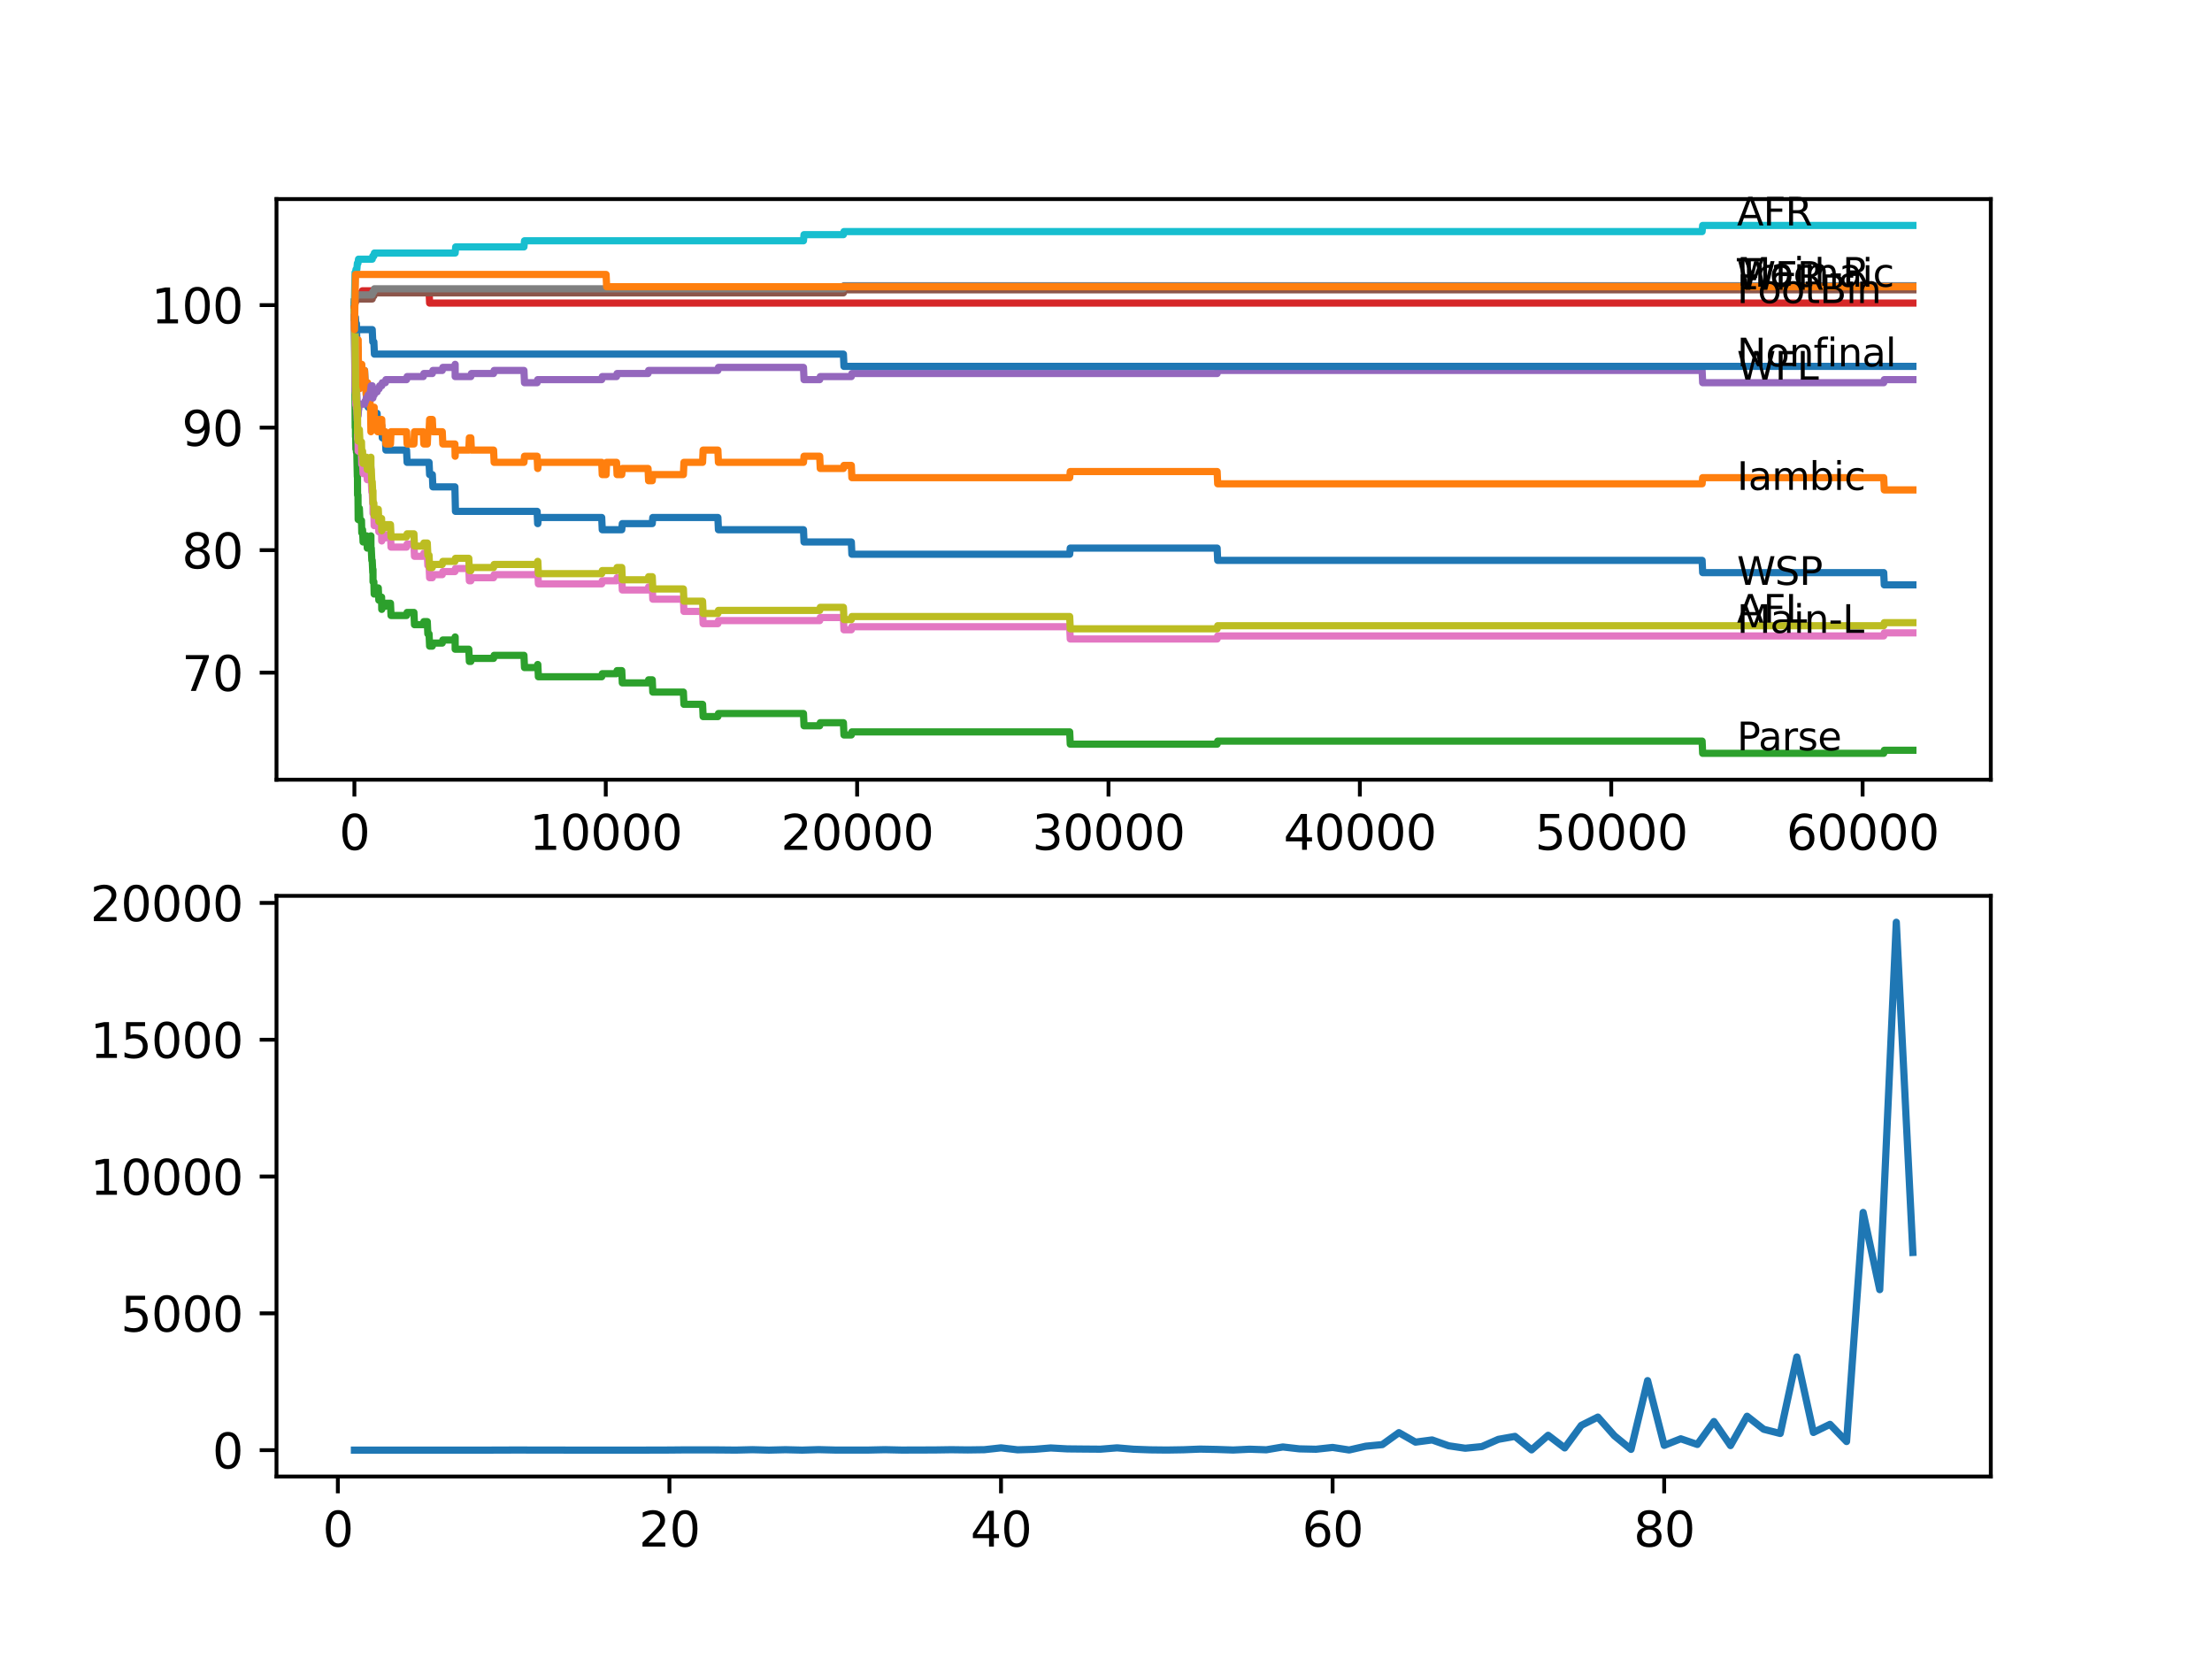 <?xml version="1.0" encoding="utf-8" standalone="no"?>
<!DOCTYPE svg PUBLIC "-//W3C//DTD SVG 1.1//EN"
  "http://www.w3.org/Graphics/SVG/1.1/DTD/svg11.dtd">
<svg xmlns:xlink="http://www.w3.org/1999/xlink" width="460.8pt" height="345.6pt" viewBox="0 0 460.8 345.6" xmlns="http://www.w3.org/2000/svg" version="1.1">
 <defs>
  <style type="text/css">*{stroke-linejoin: round; stroke-linecap: butt}</style>
 </defs>
 <g id="figure_1">
  <g id="patch_1">
   <path d="M 0 345.6 
L 460.8 345.6 
L 460.8 0 
L 0 0 
z
" style="fill: #ffffff"/>
  </g>
  <g id="axes_1">
   <g id="patch_2">
    <path d="M 57.6 162.432 
L 414.72 162.432 
L 414.72 41.472 
L 57.6 41.472 
z
" style="fill: #ffffff"/>
   </g>
   <g id="matplotlib.axis_1">
    <g id="xtick_1">
     <g id="line2d_1">
      <defs>
       <path id="m5076553485" d="M 0 0 
L 0 3.5 
" style="stroke: #000000; stroke-width: 0.8"/>
      </defs>
      <g>
       <use xlink:href="#m5076553485" x="73.827" y="162.432" style="stroke: #000000; stroke-width: 0.8"/>
      </g>
     </g>
     <g id="text_1">
      <!-- 0 -->
      <g transform="translate(70.646 177.03)scale(0.1 -0.1)">
       <defs>
        <path id="DejaVuSans-30" d="M 2034 4250 
Q 1547 4250 1301 3770 
Q 1056 3291 1056 2328 
Q 1056 1369 1301 889 
Q 1547 409 2034 409 
Q 2525 409 2770 889 
Q 3016 1369 3016 2328 
Q 3016 3291 2770 3770 
Q 2525 4250 2034 4250 
z
M 2034 4750 
Q 2819 4750 3233 4129 
Q 3647 3509 3647 2328 
Q 3647 1150 3233 529 
Q 2819 -91 2034 -91 
Q 1250 -91 836 529 
Q 422 1150 422 2328 
Q 422 3509 836 4129 
Q 1250 4750 2034 4750 
z
" transform="scale(0.016)"/>
       </defs>
       <use xlink:href="#DejaVuSans-30"/>
      </g>
     </g>
    </g>
    <g id="xtick_2">
     <g id="line2d_2">
      <g>
       <use xlink:href="#m5076553485" x="126.192" y="162.432" style="stroke: #000000; stroke-width: 0.8"/>
      </g>
     </g>
     <g id="text_2">
      <!-- 10000 -->
      <g transform="translate(110.286 177.03)scale(0.1 -0.1)">
       <defs>
        <path id="DejaVuSans-31" d="M 794 531 
L 1825 531 
L 1825 4091 
L 703 3866 
L 703 4441 
L 1819 4666 
L 2450 4666 
L 2450 531 
L 3481 531 
L 3481 0 
L 794 0 
L 794 531 
z
" transform="scale(0.016)"/>
       </defs>
       <use xlink:href="#DejaVuSans-31"/>
       <use xlink:href="#DejaVuSans-30" x="63.623"/>
       <use xlink:href="#DejaVuSans-30" x="127.246"/>
       <use xlink:href="#DejaVuSans-30" x="190.869"/>
       <use xlink:href="#DejaVuSans-30" x="254.492"/>
      </g>
     </g>
    </g>
    <g id="xtick_3">
     <g id="line2d_3">
      <g>
       <use xlink:href="#m5076553485" x="178.556" y="162.432" style="stroke: #000000; stroke-width: 0.8"/>
      </g>
     </g>
     <g id="text_3">
      <!-- 20000 -->
      <g transform="translate(162.65 177.03)scale(0.1 -0.1)">
       <defs>
        <path id="DejaVuSans-32" d="M 1228 531 
L 3431 531 
L 3431 0 
L 469 0 
L 469 531 
Q 828 903 1448 1529 
Q 2069 2156 2228 2338 
Q 2531 2678 2651 2914 
Q 2772 3150 2772 3378 
Q 2772 3750 2511 3984 
Q 2250 4219 1831 4219 
Q 1534 4219 1204 4116 
Q 875 4013 500 3803 
L 500 4441 
Q 881 4594 1212 4672 
Q 1544 4750 1819 4750 
Q 2544 4750 2975 4387 
Q 3406 4025 3406 3419 
Q 3406 3131 3298 2873 
Q 3191 2616 2906 2266 
Q 2828 2175 2409 1742 
Q 1991 1309 1228 531 
z
" transform="scale(0.016)"/>
       </defs>
       <use xlink:href="#DejaVuSans-32"/>
       <use xlink:href="#DejaVuSans-30" x="63.623"/>
       <use xlink:href="#DejaVuSans-30" x="127.246"/>
       <use xlink:href="#DejaVuSans-30" x="190.869"/>
       <use xlink:href="#DejaVuSans-30" x="254.492"/>
      </g>
     </g>
    </g>
    <g id="xtick_4">
     <g id="line2d_4">
      <g>
       <use xlink:href="#m5076553485" x="230.921" y="162.432" style="stroke: #000000; stroke-width: 0.8"/>
      </g>
     </g>
     <g id="text_4">
      <!-- 30000 -->
      <g transform="translate(215.015 177.03)scale(0.1 -0.1)">
       <defs>
        <path id="DejaVuSans-33" d="M 2597 2516 
Q 3050 2419 3304 2112 
Q 3559 1806 3559 1356 
Q 3559 666 3084 287 
Q 2609 -91 1734 -91 
Q 1441 -91 1130 -33 
Q 819 25 488 141 
L 488 750 
Q 750 597 1062 519 
Q 1375 441 1716 441 
Q 2309 441 2620 675 
Q 2931 909 2931 1356 
Q 2931 1769 2642 2001 
Q 2353 2234 1838 2234 
L 1294 2234 
L 1294 2753 
L 1863 2753 
Q 2328 2753 2575 2939 
Q 2822 3125 2822 3475 
Q 2822 3834 2567 4026 
Q 2313 4219 1838 4219 
Q 1578 4219 1281 4162 
Q 984 4106 628 3988 
L 628 4550 
Q 988 4650 1302 4700 
Q 1616 4750 1894 4750 
Q 2613 4750 3031 4423 
Q 3450 4097 3450 3541 
Q 3450 3153 3228 2886 
Q 3006 2619 2597 2516 
z
" transform="scale(0.016)"/>
       </defs>
       <use xlink:href="#DejaVuSans-33"/>
       <use xlink:href="#DejaVuSans-30" x="63.623"/>
       <use xlink:href="#DejaVuSans-30" x="127.246"/>
       <use xlink:href="#DejaVuSans-30" x="190.869"/>
       <use xlink:href="#DejaVuSans-30" x="254.492"/>
      </g>
     </g>
    </g>
    <g id="xtick_5">
     <g id="line2d_5">
      <g>
       <use xlink:href="#m5076553485" x="283.285" y="162.432" style="stroke: #000000; stroke-width: 0.8"/>
      </g>
     </g>
     <g id="text_5">
      <!-- 40000 -->
      <g transform="translate(267.379 177.03)scale(0.1 -0.1)">
       <defs>
        <path id="DejaVuSans-34" d="M 2419 4116 
L 825 1625 
L 2419 1625 
L 2419 4116 
z
M 2253 4666 
L 3047 4666 
L 3047 1625 
L 3713 1625 
L 3713 1100 
L 3047 1100 
L 3047 0 
L 2419 0 
L 2419 1100 
L 313 1100 
L 313 1709 
L 2253 4666 
z
" transform="scale(0.016)"/>
       </defs>
       <use xlink:href="#DejaVuSans-34"/>
       <use xlink:href="#DejaVuSans-30" x="63.623"/>
       <use xlink:href="#DejaVuSans-30" x="127.246"/>
       <use xlink:href="#DejaVuSans-30" x="190.869"/>
       <use xlink:href="#DejaVuSans-30" x="254.492"/>
      </g>
     </g>
    </g>
    <g id="xtick_6">
     <g id="line2d_6">
      <g>
       <use xlink:href="#m5076553485" x="335.65" y="162.432" style="stroke: #000000; stroke-width: 0.8"/>
      </g>
     </g>
     <g id="text_6">
      <!-- 50000 -->
      <g transform="translate(319.744 177.03)scale(0.1 -0.1)">
       <defs>
        <path id="DejaVuSans-35" d="M 691 4666 
L 3169 4666 
L 3169 4134 
L 1269 4134 
L 1269 2991 
Q 1406 3038 1543 3061 
Q 1681 3084 1819 3084 
Q 2600 3084 3056 2656 
Q 3513 2228 3513 1497 
Q 3513 744 3044 326 
Q 2575 -91 1722 -91 
Q 1428 -91 1123 -41 
Q 819 9 494 109 
L 494 744 
Q 775 591 1075 516 
Q 1375 441 1709 441 
Q 2250 441 2565 725 
Q 2881 1009 2881 1497 
Q 2881 1984 2565 2268 
Q 2250 2553 1709 2553 
Q 1456 2553 1204 2497 
Q 953 2441 691 2322 
L 691 4666 
z
" transform="scale(0.016)"/>
       </defs>
       <use xlink:href="#DejaVuSans-35"/>
       <use xlink:href="#DejaVuSans-30" x="63.623"/>
       <use xlink:href="#DejaVuSans-30" x="127.246"/>
       <use xlink:href="#DejaVuSans-30" x="190.869"/>
       <use xlink:href="#DejaVuSans-30" x="254.492"/>
      </g>
     </g>
    </g>
    <g id="xtick_7">
     <g id="line2d_7">
      <g>
       <use xlink:href="#m5076553485" x="388.014" y="162.432" style="stroke: #000000; stroke-width: 0.8"/>
      </g>
     </g>
     <g id="text_7">
      <!-- 60000 -->
      <g transform="translate(372.108 177.03)scale(0.1 -0.1)">
       <defs>
        <path id="DejaVuSans-36" d="M 2113 2584 
Q 1688 2584 1439 2293 
Q 1191 2003 1191 1497 
Q 1191 994 1439 701 
Q 1688 409 2113 409 
Q 2538 409 2786 701 
Q 3034 994 3034 1497 
Q 3034 2003 2786 2293 
Q 2538 2584 2113 2584 
z
M 3366 4563 
L 3366 3988 
Q 3128 4100 2886 4159 
Q 2644 4219 2406 4219 
Q 1781 4219 1451 3797 
Q 1122 3375 1075 2522 
Q 1259 2794 1537 2939 
Q 1816 3084 2150 3084 
Q 2853 3084 3261 2657 
Q 3669 2231 3669 1497 
Q 3669 778 3244 343 
Q 2819 -91 2113 -91 
Q 1303 -91 875 529 
Q 447 1150 447 2328 
Q 447 3434 972 4092 
Q 1497 4750 2381 4750 
Q 2619 4750 2861 4703 
Q 3103 4656 3366 4563 
z
" transform="scale(0.016)"/>
       </defs>
       <use xlink:href="#DejaVuSans-36"/>
       <use xlink:href="#DejaVuSans-30" x="63.623"/>
       <use xlink:href="#DejaVuSans-30" x="127.246"/>
       <use xlink:href="#DejaVuSans-30" x="190.869"/>
       <use xlink:href="#DejaVuSans-30" x="254.492"/>
      </g>
     </g>
    </g>
   </g>
   <g id="matplotlib.axis_2">
    <g id="ytick_1">
     <g id="line2d_8">
      <defs>
       <path id="m23442c49dc" d="M 0 0 
L -3.5 0 
" style="stroke: #000000; stroke-width: 0.8"/>
      </defs>
      <g>
       <use xlink:href="#m23442c49dc" x="57.6" y="140.131" style="stroke: #000000; stroke-width: 0.8"/>
      </g>
     </g>
     <g id="text_8">
      <!-- 70 -->
      <g transform="translate(37.875 143.93)scale(0.1 -0.1)">
       <defs>
        <path id="DejaVuSans-37" d="M 525 4666 
L 3525 4666 
L 3525 4397 
L 1831 0 
L 1172 0 
L 2766 4134 
L 525 4134 
L 525 4666 
z
" transform="scale(0.016)"/>
       </defs>
       <use xlink:href="#DejaVuSans-37"/>
       <use xlink:href="#DejaVuSans-30" x="63.623"/>
      </g>
     </g>
    </g>
    <g id="ytick_2">
     <g id="line2d_9">
      <g>
       <use xlink:href="#m23442c49dc" x="57.6" y="114.607" style="stroke: #000000; stroke-width: 0.8"/>
      </g>
     </g>
     <g id="text_9">
      <!-- 80 -->
      <g transform="translate(37.875 118.407)scale(0.1 -0.1)">
       <defs>
        <path id="DejaVuSans-38" d="M 2034 2216 
Q 1584 2216 1326 1975 
Q 1069 1734 1069 1313 
Q 1069 891 1326 650 
Q 1584 409 2034 409 
Q 2484 409 2743 651 
Q 3003 894 3003 1313 
Q 3003 1734 2745 1975 
Q 2488 2216 2034 2216 
z
M 1403 2484 
Q 997 2584 770 2862 
Q 544 3141 544 3541 
Q 544 4100 942 4425 
Q 1341 4750 2034 4750 
Q 2731 4750 3128 4425 
Q 3525 4100 3525 3541 
Q 3525 3141 3298 2862 
Q 3072 2584 2669 2484 
Q 3125 2378 3379 2068 
Q 3634 1759 3634 1313 
Q 3634 634 3220 271 
Q 2806 -91 2034 -91 
Q 1263 -91 848 271 
Q 434 634 434 1313 
Q 434 1759 690 2068 
Q 947 2378 1403 2484 
z
M 1172 3481 
Q 1172 3119 1398 2916 
Q 1625 2713 2034 2713 
Q 2441 2713 2670 2916 
Q 2900 3119 2900 3481 
Q 2900 3844 2670 4047 
Q 2441 4250 2034 4250 
Q 1625 4250 1398 4047 
Q 1172 3844 1172 3481 
z
" transform="scale(0.016)"/>
       </defs>
       <use xlink:href="#DejaVuSans-38"/>
       <use xlink:href="#DejaVuSans-30" x="63.623"/>
      </g>
     </g>
    </g>
    <g id="ytick_3">
     <g id="line2d_10">
      <g>
       <use xlink:href="#m23442c49dc" x="57.6" y="89.084" style="stroke: #000000; stroke-width: 0.8"/>
      </g>
     </g>
     <g id="text_10">
      <!-- 90 -->
      <g transform="translate(37.875 92.883)scale(0.1 -0.1)">
       <defs>
        <path id="DejaVuSans-39" d="M 703 97 
L 703 672 
Q 941 559 1184 500 
Q 1428 441 1663 441 
Q 2288 441 2617 861 
Q 2947 1281 2994 2138 
Q 2813 1869 2534 1725 
Q 2256 1581 1919 1581 
Q 1219 1581 811 2004 
Q 403 2428 403 3163 
Q 403 3881 828 4315 
Q 1253 4750 1959 4750 
Q 2769 4750 3195 4129 
Q 3622 3509 3622 2328 
Q 3622 1225 3098 567 
Q 2575 -91 1691 -91 
Q 1453 -91 1209 -44 
Q 966 3 703 97 
z
M 1959 2075 
Q 2384 2075 2632 2365 
Q 2881 2656 2881 3163 
Q 2881 3666 2632 3958 
Q 2384 4250 1959 4250 
Q 1534 4250 1286 3958 
Q 1038 3666 1038 3163 
Q 1038 2656 1286 2365 
Q 1534 2075 1959 2075 
z
" transform="scale(0.016)"/>
       </defs>
       <use xlink:href="#DejaVuSans-39"/>
       <use xlink:href="#DejaVuSans-30" x="63.623"/>
      </g>
     </g>
    </g>
    <g id="ytick_4">
     <g id="line2d_11">
      <g>
       <use xlink:href="#m23442c49dc" x="57.6" y="63.56" style="stroke: #000000; stroke-width: 0.8"/>
      </g>
     </g>
     <g id="text_11">
      <!-- 100 -->
      <g transform="translate(31.512 67.36)scale(0.1 -0.1)">
       <use xlink:href="#DejaVuSans-31"/>
       <use xlink:href="#DejaVuSans-30" x="63.623"/>
       <use xlink:href="#DejaVuSans-30" x="127.246"/>
      </g>
     </g>
    </g>
   </g>
   <g id="line2d_12">
    <path d="M 73.833 63.56 
L 73.927 73.77 
L 73.958 71.217 
L 73.964 71.217 
L 74.084 68.665 
L 74.1 68.665 
L 74.215 67.389 
L 74.241 67.389 
L 74.362 72.494 
L 74.571 72.494 
L 74.686 76.322 
L 74.733 76.322 
L 74.775 78.875 
L 74.849 78.449 
L 75.524 78.449 
L 75.639 77.173 
L 75.943 77.173 
L 76.058 79.725 
L 76.184 79.725 
L 76.299 82.278 
L 76.577 82.278 
L 76.692 84.83 
L 77.247 84.83 
L 77.341 87.382 
L 77.357 86.106 
L 78.556 86.106 
L 78.671 88.659 
L 79.525 88.659 
L 79.64 91.211 
L 80.279 91.211 
L 80.394 93.763 
L 84.693 93.763 
L 84.808 96.316 
L 89.38 96.316 
L 89.495 98.868 
L 90.06 98.868 
L 90.176 101.42 
L 94.763 101.42 
L 94.883 106.525 
L 111.891 106.525 
L 112.006 109.077 
L 112.038 109.077 
L 112.153 107.801 
L 125.344 107.801 
L 125.459 110.353 
L 129.522 110.353 
L 129.638 109.077 
L 135.874 109.077 
L 135.989 107.801 
L 149.547 107.801 
L 149.662 110.353 
L 167.377 110.353 
L 167.492 112.906 
L 177.347 112.906 
L 177.462 115.458 
L 222.836 115.458 
L 222.951 114.182 
L 253.553 114.182 
L 253.668 116.734 
L 354.58 116.734 
L 354.695 119.287 
L 392.413 119.287 
L 392.528 121.839 
L 398.487 121.839 
L 398.487 121.839 
" clip-path="url(#p2b8a07752d)" style="fill: none; stroke: #1f77b4; stroke-width: 1.5; stroke-linecap: square"/>
   </g>
   <g id="line2d_13">
    <path d="M 73.833 62.922 
L 73.843 62.922 
L 73.969 74.833 
L 74 71.005 
L 74.079 72.919 
L 74.1 72.919 
L 74.142 71.643 
L 74.157 76.748 
L 74.194 76.748 
L 74.241 76.748 
L 74.246 79.3 
L 74.341 72.919 
L 74.435 72.919 
L 74.466 78.024 
L 74.545 72.919 
L 74.571 72.919 
L 74.613 70.792 
L 74.655 75.897 
L 74.66 75.897 
L 74.733 75.897 
L 74.854 81.001 
L 74.864 81.001 
L 74.98 78.449 
L 75.304 78.449 
L 75.367 75.897 
L 75.414 78.449 
L 75.524 78.449 
L 75.639 77.173 
L 75.943 77.173 
L 76.058 79.725 
L 76.184 79.725 
L 76.299 82.278 
L 76.393 82.278 
L 76.509 79.725 
L 76.577 79.725 
L 76.692 82.278 
L 77.016 82.278 
L 77.132 84.83 
L 77.189 84.83 
L 77.268 89.935 
L 77.304 87.382 
L 77.341 87.382 
L 77.456 86.106 
L 77.54 86.106 
L 77.655 85.468 
L 77.676 85.468 
L 77.702 88.02 
L 77.786 85.468 
L 77.881 85.468 
L 77.949 84.83 
L 77.954 87.382 
L 77.975 87.382 
L 78.556 87.382 
L 78.671 89.935 
L 78.802 89.935 
L 78.917 87.382 
L 78.975 87.382 
L 79.09 89.935 
L 79.493 89.935 
L 79.525 87.382 
L 79.603 89.935 
L 80.279 89.935 
L 80.394 92.487 
L 81.342 92.487 
L 81.457 89.935 
L 84.693 89.935 
L 84.808 92.487 
L 86.227 92.487 
L 86.343 89.935 
L 88.181 89.935 
L 88.296 92.487 
L 89.013 92.487 
L 89.128 89.935 
L 89.38 89.935 
L 89.495 87.382 
L 90.06 87.382 
L 90.176 89.935 
L 92.129 89.935 
L 92.244 92.487 
L 94.763 92.487 
L 94.815 95.039 
L 94.873 93.763 
L 97.659 93.763 
L 97.774 91.211 
L 98.083 91.211 
L 98.198 93.763 
L 102.822 93.763 
L 102.937 96.316 
L 109.147 96.316 
L 109.263 95.039 
L 111.891 95.039 
L 112.006 97.592 
L 112.038 97.592 
L 112.153 96.316 
L 125.344 96.316 
L 125.459 98.868 
L 126.26 98.868 
L 126.375 96.316 
L 128.433 96.316 
L 128.548 98.868 
L 129.522 98.868 
L 129.638 97.592 
L 135 97.592 
L 135.115 100.144 
L 135.874 100.144 
L 135.989 98.868 
L 142.362 98.868 
L 142.477 96.316 
L 146.358 96.316 
L 146.473 93.763 
L 149.547 93.763 
L 149.662 96.316 
L 167.377 96.316 
L 167.492 95.039 
L 170.759 95.039 
L 170.875 97.592 
L 175.697 97.592 
L 175.813 96.954 
L 177.347 96.954 
L 177.462 99.506 
L 222.836 99.506 
L 222.951 98.23 
L 253.553 98.23 
L 253.668 100.782 
L 354.58 100.782 
L 354.695 99.506 
L 392.413 99.506 
L 392.528 102.058 
L 398.487 102.058 
L 398.487 102.058 
" clip-path="url(#p2b8a07752d)" style="fill: none; stroke: #ff7f0e; stroke-width: 1.5; stroke-linecap: square"/>
   </g>
   <g id="line2d_14">
    <path d="M 73.833 63.56 
L 73.995 89.084 
L 74 89.084 
L 74.053 88.446 
L 74.058 90.998 
L 74.095 90.998 
L 74.1 90.998 
L 74.142 93.551 
L 74.21 92.274 
L 74.241 92.274 
L 74.246 91.636 
L 74.252 94.189 
L 74.33 94.189 
L 74.435 99.293 
L 74.445 98.655 
L 74.451 98.655 
L 74.466 98.017 
L 74.487 103.122 
L 74.524 103.122 
L 74.571 103.122 
L 74.613 108.227 
L 74.686 106.95 
L 74.733 106.95 
L 74.849 105.887 
L 74.864 105.887 
L 74.98 108.439 
L 75.304 108.439 
L 75.367 110.992 
L 75.414 110.353 
L 75.524 110.353 
L 75.639 112.906 
L 75.943 112.906 
L 76.058 112.268 
L 76.184 112.268 
L 76.299 111.63 
L 76.393 111.63 
L 76.509 114.182 
L 76.577 114.182 
L 76.692 113.544 
L 77.016 113.544 
L 77.132 112.906 
L 77.189 112.906 
L 77.268 111.63 
L 77.273 114.182 
L 77.289 114.182 
L 77.341 114.182 
L 77.456 116.734 
L 77.54 116.734 
L 77.655 119.287 
L 77.676 119.287 
L 77.702 118.649 
L 77.708 121.201 
L 77.771 121.201 
L 77.881 121.201 
L 77.949 123.753 
L 77.99 123.115 
L 78.556 123.115 
L 78.671 122.477 
L 78.802 122.477 
L 78.917 125.029 
L 78.975 125.029 
L 79.09 124.391 
L 79.493 124.391 
L 79.525 126.944 
L 79.603 126.306 
L 80.279 126.306 
L 80.394 125.668 
L 81.342 125.668 
L 81.457 128.22 
L 84.693 128.22 
L 84.808 127.582 
L 86.227 127.582 
L 86.343 130.134 
L 88.181 130.134 
L 88.296 129.496 
L 89.013 129.496 
L 89.128 132.048 
L 89.38 132.048 
L 89.495 134.601 
L 90.06 134.601 
L 90.176 133.963 
L 92.129 133.963 
L 92.244 133.325 
L 94.763 133.325 
L 94.815 132.687 
L 94.82 135.239 
L 94.857 135.239 
L 97.659 135.239 
L 97.774 137.791 
L 98.083 137.791 
L 98.198 137.153 
L 102.822 137.153 
L 102.937 136.515 
L 109.147 136.515 
L 109.263 139.067 
L 111.891 139.067 
L 112.006 138.429 
L 112.038 138.429 
L 112.153 140.982 
L 125.344 140.982 
L 125.459 140.344 
L 128.433 140.344 
L 128.548 139.705 
L 129.522 139.705 
L 129.638 142.258 
L 135 142.258 
L 135.115 141.62 
L 135.874 141.62 
L 135.989 144.172 
L 142.362 144.172 
L 142.477 146.724 
L 146.358 146.724 
L 146.473 149.277 
L 149.547 149.277 
L 149.662 148.639 
L 167.377 148.639 
L 167.492 151.191 
L 170.759 151.191 
L 170.875 150.553 
L 175.697 150.553 
L 175.813 153.105 
L 177.347 153.105 
L 177.462 152.467 
L 222.836 152.467 
L 222.951 155.02 
L 253.553 155.02 
L 253.668 154.381 
L 354.58 154.381 
L 354.695 156.934 
L 392.413 156.934 
L 392.528 156.296 
L 398.487 156.296 
L 398.487 156.296 
" clip-path="url(#p2b8a07752d)" style="fill: none; stroke: #2ca02c; stroke-width: 1.5; stroke-linecap: square"/>
   </g>
   <g id="line2d_15">
    <path d="M 73.833 63.56 
L 73.875 63.56 
L 73.99 62.922 
L 74 62.922 
L 74.115 62.284 
L 74.451 62.284 
L 74.566 61.646 
L 74.775 61.646 
L 74.89 61.221 
L 75.367 61.221 
L 75.482 60.583 
L 89.38 60.583 
L 89.495 63.135 
L 398.487 63.135 
L 398.487 63.135 
" clip-path="url(#p2b8a07752d)" style="fill: none; stroke: #d62728; stroke-width: 1.5; stroke-linecap: square"/>
   </g>
   <g id="line2d_16">
    <path d="M 73.833 66.113 
L 73.974 81.427 
L 74.053 81.427 
L 74.142 83.979 
L 74.163 82.703 
L 74.241 82.703 
L 74.335 82.065 
L 74.435 84.617 
L 74.445 83.979 
L 74.571 83.979 
L 74.613 86.532 
L 74.681 85.255 
L 74.733 85.255 
L 74.849 84.192 
L 75.943 84.192 
L 76.058 83.554 
L 76.184 83.554 
L 76.299 82.916 
L 76.577 82.916 
L 76.692 82.278 
L 77.016 82.278 
L 77.132 81.64 
L 77.189 81.64 
L 77.31 80.363 
L 77.54 80.363 
L 77.655 82.916 
L 77.676 82.916 
L 77.791 82.278 
L 77.949 82.278 
L 78.064 81.64 
L 78.556 81.64 
L 78.671 81.001 
L 78.975 81.001 
L 79.09 80.363 
L 79.525 80.363 
L 79.64 79.725 
L 80.279 79.725 
L 80.394 79.087 
L 84.693 79.087 
L 84.808 78.449 
L 88.181 78.449 
L 88.296 77.811 
L 90.06 77.811 
L 90.176 77.173 
L 92.129 77.173 
L 92.244 76.535 
L 94.763 76.535 
L 94.815 75.897 
L 94.82 78.449 
L 94.857 78.449 
L 98.083 78.449 
L 98.198 77.811 
L 102.822 77.811 
L 102.937 77.173 
L 109.147 77.173 
L 109.263 79.725 
L 111.891 79.725 
L 112.006 79.087 
L 125.344 79.087 
L 125.459 78.449 
L 128.433 78.449 
L 128.548 77.811 
L 135 77.811 
L 135.115 77.173 
L 149.547 77.173 
L 149.662 76.535 
L 167.377 76.535 
L 167.492 79.087 
L 170.759 79.087 
L 170.875 78.449 
L 177.347 78.449 
L 177.462 77.811 
L 253.553 77.811 
L 253.668 77.173 
L 354.58 77.173 
L 354.695 79.725 
L 392.413 79.725 
L 392.528 79.087 
L 398.487 79.087 
L 398.487 79.087 
" clip-path="url(#p2b8a07752d)" style="fill: none; stroke: #9467bd; stroke-width: 1.5; stroke-linecap: square"/>
   </g>
   <g id="line2d_17">
    <path d="M 73.833 62.922 
L 74.053 62.922 
L 74.168 62.284 
L 77.54 62.284 
L 77.655 61.646 
L 77.881 61.646 
L 77.996 61.008 
L 175.697 61.008 
L 175.813 60.37 
L 398.487 60.37 
L 398.487 60.37 
" clip-path="url(#p2b8a07752d)" style="fill: none; stroke: #8c564b; stroke-width: 1.5; stroke-linecap: square"/>
   </g>
   <g id="line2d_18">
    <path d="M 73.833 66.113 
L 73.838 66.113 
L 73.864 65.262 
L 73.869 67.814 
L 73.927 67.176 
L 74.063 81.852 
L 74.1 81.852 
L 74.142 84.405 
L 74.21 83.128 
L 74.241 83.128 
L 74.246 82.49 
L 74.252 85.043 
L 74.33 85.043 
L 74.435 87.595 
L 74.44 86.957 
L 74.451 86.957 
L 74.466 86.319 
L 74.487 91.424 
L 74.524 91.424 
L 74.587 91.424 
L 74.613 93.976 
L 74.697 92.7 
L 74.733 92.7 
L 74.849 91.636 
L 74.864 91.636 
L 74.98 94.189 
L 75.304 94.189 
L 75.367 96.741 
L 75.414 96.103 
L 75.524 96.103 
L 75.639 98.655 
L 75.943 98.655 
L 76.058 98.017 
L 76.184 98.017 
L 76.299 97.379 
L 76.393 97.379 
L 76.509 99.931 
L 76.577 99.931 
L 76.692 99.293 
L 77.016 99.293 
L 77.132 98.655 
L 77.189 98.655 
L 77.268 97.379 
L 77.273 99.931 
L 77.289 99.931 
L 77.341 99.931 
L 77.456 102.484 
L 77.54 102.484 
L 77.655 105.036 
L 77.676 105.036 
L 77.702 104.398 
L 77.708 106.95 
L 77.771 106.95 
L 77.881 106.95 
L 77.949 109.503 
L 77.99 108.865 
L 78.556 108.865 
L 78.671 108.227 
L 78.802 108.227 
L 78.917 110.779 
L 78.975 110.779 
L 79.09 110.141 
L 79.493 110.141 
L 79.525 112.693 
L 79.603 112.055 
L 80.279 112.055 
L 80.394 111.417 
L 81.342 111.417 
L 81.457 113.969 
L 84.693 113.969 
L 84.808 113.331 
L 86.227 113.331 
L 86.343 115.884 
L 88.181 115.884 
L 88.296 115.245 
L 89.013 115.245 
L 89.128 117.798 
L 89.38 117.798 
L 89.495 120.35 
L 90.06 120.35 
L 90.176 119.712 
L 92.129 119.712 
L 92.244 119.074 
L 94.763 119.074 
L 94.878 118.436 
L 97.659 118.436 
L 97.774 120.988 
L 98.083 120.988 
L 98.198 120.35 
L 102.822 120.35 
L 102.937 119.712 
L 111.891 119.712 
L 112.006 119.074 
L 112.038 119.074 
L 112.153 121.626 
L 125.344 121.626 
L 125.459 120.988 
L 128.433 120.988 
L 128.548 120.35 
L 129.522 120.35 
L 129.638 122.903 
L 135 122.903 
L 135.115 122.264 
L 135.874 122.264 
L 135.989 124.817 
L 142.362 124.817 
L 142.477 127.369 
L 146.358 127.369 
L 146.473 129.921 
L 149.547 129.921 
L 149.662 129.283 
L 170.759 129.283 
L 170.875 128.645 
L 175.697 128.645 
L 175.813 131.198 
L 177.347 131.198 
L 177.462 130.56 
L 222.836 130.56 
L 222.951 133.112 
L 253.553 133.112 
L 253.668 132.474 
L 392.413 132.474 
L 392.528 131.836 
L 398.487 131.836 
L 398.487 131.836 
" clip-path="url(#p2b8a07752d)" style="fill: none; stroke: #e377c2; stroke-width: 1.5; stroke-linecap: square"/>
   </g>
   <g id="line2d_19">
    <path d="M 73.833 62.922 
L 73.864 62.922 
L 73.979 62.072 
L 74.053 62.072 
L 74.168 61.433 
L 77.54 61.433 
L 77.655 60.795 
L 77.881 60.795 
L 77.996 60.157 
L 175.697 60.157 
L 175.813 59.519 
L 398.487 59.519 
L 398.487 59.519 
" clip-path="url(#p2b8a07752d)" style="fill: none; stroke: #7f7f7f; stroke-width: 1.5; stroke-linecap: square"/>
   </g>
   <g id="line2d_20">
    <path d="M 73.833 66.113 
L 73.864 63.986 
L 73.932 68.452 
L 73.948 68.452 
L 74.079 80.576 
L 74.1 80.576 
L 74.142 83.128 
L 74.21 81.852 
L 74.241 81.852 
L 74.246 81.214 
L 74.252 83.767 
L 74.33 83.767 
L 74.435 86.319 
L 74.44 85.681 
L 74.451 85.681 
L 74.466 85.043 
L 74.487 90.147 
L 74.524 90.147 
L 74.571 90.147 
L 74.587 89.297 
L 74.592 91.849 
L 74.676 90.573 
L 74.733 90.573 
L 74.849 89.509 
L 74.864 89.509 
L 74.98 92.062 
L 75.304 92.062 
L 75.367 94.614 
L 75.414 93.976 
L 75.524 93.976 
L 75.639 96.528 
L 75.943 96.528 
L 76.058 95.89 
L 76.184 95.89 
L 76.299 95.252 
L 76.393 95.252 
L 76.509 97.804 
L 76.577 97.804 
L 76.692 97.166 
L 77.016 97.166 
L 77.132 96.528 
L 77.189 96.528 
L 77.268 95.252 
L 77.273 97.804 
L 77.289 97.804 
L 77.341 97.804 
L 77.456 100.357 
L 77.54 100.357 
L 77.655 102.909 
L 77.676 102.909 
L 77.702 102.271 
L 77.708 104.823 
L 77.771 104.823 
L 77.881 104.823 
L 77.949 107.376 
L 77.99 106.738 
L 78.556 106.738 
L 78.671 106.1 
L 78.802 106.1 
L 78.917 108.652 
L 78.975 108.652 
L 79.09 108.014 
L 79.493 108.014 
L 79.525 110.566 
L 79.603 109.928 
L 80.279 109.928 
L 80.394 109.29 
L 81.342 109.29 
L 81.457 111.842 
L 84.693 111.842 
L 84.808 111.204 
L 86.227 111.204 
L 86.343 113.757 
L 88.181 113.757 
L 88.296 113.119 
L 89.013 113.119 
L 89.128 115.671 
L 89.38 115.671 
L 89.495 118.223 
L 90.06 118.223 
L 90.176 117.585 
L 92.129 117.585 
L 92.244 116.947 
L 94.763 116.947 
L 94.878 116.309 
L 97.659 116.309 
L 97.774 118.861 
L 98.083 118.861 
L 98.198 118.223 
L 102.822 118.223 
L 102.937 117.585 
L 111.891 117.585 
L 112.006 116.947 
L 112.038 116.947 
L 112.153 119.499 
L 125.344 119.499 
L 125.459 118.861 
L 128.433 118.861 
L 128.548 118.223 
L 129.522 118.223 
L 129.638 120.776 
L 135 120.776 
L 135.115 120.137 
L 135.874 120.137 
L 135.989 122.69 
L 142.362 122.69 
L 142.477 125.242 
L 146.358 125.242 
L 146.473 127.795 
L 149.547 127.795 
L 149.662 127.156 
L 170.759 127.156 
L 170.875 126.518 
L 175.697 126.518 
L 175.813 129.071 
L 177.347 129.071 
L 177.462 128.433 
L 222.836 128.433 
L 222.951 130.985 
L 253.553 130.985 
L 253.668 130.347 
L 392.413 130.347 
L 392.528 129.709 
L 398.487 129.709 
L 398.487 129.709 
" clip-path="url(#p2b8a07752d)" style="fill: none; stroke: #bcbd22; stroke-width: 1.5; stroke-linecap: square"/>
   </g>
   <g id="line2d_21">
    <path d="M 73.833 62.922 
L 73.969 56.754 
L 74.053 56.754 
L 74.168 56.116 
L 74.335 56.116 
L 74.451 54.84 
L 74.571 54.84 
L 74.686 53.989 
L 77.54 53.989 
L 77.655 53.351 
L 77.881 53.351 
L 77.996 52.713 
L 94.815 52.713 
L 94.93 51.437 
L 109.147 51.437 
L 109.263 50.161 
L 167.377 50.161 
L 167.492 48.884 
L 175.697 48.884 
L 175.813 48.246 
L 354.58 48.246 
L 354.695 46.97 
L 398.487 46.97 
L 398.487 46.97 
" clip-path="url(#p2b8a07752d)" style="fill: none; stroke: #17becf; stroke-width: 1.5; stroke-linecap: square"/>
   </g>
   <g id="line2d_22">
    <path d="M 73.833 66.113 
L 74.053 66.113 
L 74.168 68.665 
L 77.54 68.665 
L 77.655 71.217 
L 77.881 71.217 
L 77.996 73.77 
L 175.697 73.77 
L 175.813 76.322 
L 398.487 76.322 
L 398.487 76.322 
" clip-path="url(#p2b8a07752d)" style="fill: none; stroke: #1f77b4; stroke-width: 1.5; stroke-linecap: square"/>
   </g>
   <g id="line2d_23">
    <path d="M 73.833 66.113 
L 73.838 66.113 
L 73.854 68.665 
L 73.922 63.56 
L 73.943 63.56 
L 74.063 57.18 
L 126.26 57.18 
L 126.375 59.732 
L 398.487 59.732 
L 398.487 59.732 
" clip-path="url(#p2b8a07752d)" style="fill: none; stroke: #ff7f0e; stroke-width: 1.5; stroke-linecap: square"/>
   </g>
   <g id="patch_3">
    <path d="M 57.6 162.432 
L 57.6 41.472 
" style="fill: none; stroke: #000000; stroke-width: 0.8; stroke-linejoin: miter; stroke-linecap: square"/>
   </g>
   <g id="patch_4">
    <path d="M 414.72 162.432 
L 414.72 41.472 
" style="fill: none; stroke: #000000; stroke-width: 0.8; stroke-linejoin: miter; stroke-linecap: square"/>
   </g>
   <g id="patch_5">
    <path d="M 57.6 162.432 
L 414.72 162.432 
" style="fill: none; stroke: #000000; stroke-width: 0.8; stroke-linejoin: miter; stroke-linecap: square"/>
   </g>
   <g id="patch_6">
    <path d="M 57.6 41.472 
L 414.72 41.472 
" style="fill: none; stroke: #000000; stroke-width: 0.8; stroke-linejoin: miter; stroke-linecap: square"/>
   </g>
   <g id="text_12">
    <!-- WSP -->
    <g transform="translate(361.832 121.839)scale(0.08 -0.08)">
     <defs>
      <path id="DejaVuSans-57" d="M 213 4666 
L 850 4666 
L 1831 722 
L 2809 4666 
L 3519 4666 
L 4500 722 
L 5478 4666 
L 6119 4666 
L 4947 0 
L 4153 0 
L 3169 4050 
L 2175 0 
L 1381 0 
L 213 4666 
z
" transform="scale(0.016)"/>
      <path id="DejaVuSans-53" d="M 3425 4513 
L 3425 3897 
Q 3066 4069 2747 4153 
Q 2428 4238 2131 4238 
Q 1616 4238 1336 4038 
Q 1056 3838 1056 3469 
Q 1056 3159 1242 3001 
Q 1428 2844 1947 2747 
L 2328 2669 
Q 3034 2534 3370 2195 
Q 3706 1856 3706 1288 
Q 3706 609 3251 259 
Q 2797 -91 1919 -91 
Q 1588 -91 1214 -16 
Q 841 59 441 206 
L 441 856 
Q 825 641 1194 531 
Q 1563 422 1919 422 
Q 2459 422 2753 634 
Q 3047 847 3047 1241 
Q 3047 1584 2836 1778 
Q 2625 1972 2144 2069 
L 1759 2144 
Q 1053 2284 737 2584 
Q 422 2884 422 3419 
Q 422 4038 858 4394 
Q 1294 4750 2059 4750 
Q 2388 4750 2728 4690 
Q 3069 4631 3425 4513 
z
" transform="scale(0.016)"/>
      <path id="DejaVuSans-50" d="M 1259 4147 
L 1259 2394 
L 2053 2394 
Q 2494 2394 2734 2622 
Q 2975 2850 2975 3272 
Q 2975 3691 2734 3919 
Q 2494 4147 2053 4147 
L 1259 4147 
z
M 628 4666 
L 2053 4666 
Q 2838 4666 3239 4311 
Q 3641 3956 3641 3272 
Q 3641 2581 3239 2228 
Q 2838 1875 2053 1875 
L 1259 1875 
L 1259 0 
L 628 0 
L 628 4666 
z
" transform="scale(0.016)"/>
     </defs>
     <use xlink:href="#DejaVuSans-57"/>
     <use xlink:href="#DejaVuSans-53" x="98.877"/>
     <use xlink:href="#DejaVuSans-50" x="162.354"/>
    </g>
   </g>
   <g id="text_13">
    <!-- Iambic -->
    <g transform="translate(361.832 102.058)scale(0.08 -0.08)">
     <defs>
      <path id="DejaVuSans-49" d="M 628 4666 
L 1259 4666 
L 1259 0 
L 628 0 
L 628 4666 
z
" transform="scale(0.016)"/>
      <path id="DejaVuSans-61" d="M 2194 1759 
Q 1497 1759 1228 1600 
Q 959 1441 959 1056 
Q 959 750 1161 570 
Q 1363 391 1709 391 
Q 2188 391 2477 730 
Q 2766 1069 2766 1631 
L 2766 1759 
L 2194 1759 
z
M 3341 1997 
L 3341 0 
L 2766 0 
L 2766 531 
Q 2569 213 2275 61 
Q 1981 -91 1556 -91 
Q 1019 -91 701 211 
Q 384 513 384 1019 
Q 384 1609 779 1909 
Q 1175 2209 1959 2209 
L 2766 2209 
L 2766 2266 
Q 2766 2663 2505 2880 
Q 2244 3097 1772 3097 
Q 1472 3097 1187 3025 
Q 903 2953 641 2809 
L 641 3341 
Q 956 3463 1253 3523 
Q 1550 3584 1831 3584 
Q 2591 3584 2966 3190 
Q 3341 2797 3341 1997 
z
" transform="scale(0.016)"/>
      <path id="DejaVuSans-6d" d="M 3328 2828 
Q 3544 3216 3844 3400 
Q 4144 3584 4550 3584 
Q 5097 3584 5394 3201 
Q 5691 2819 5691 2113 
L 5691 0 
L 5113 0 
L 5113 2094 
Q 5113 2597 4934 2840 
Q 4756 3084 4391 3084 
Q 3944 3084 3684 2787 
Q 3425 2491 3425 1978 
L 3425 0 
L 2847 0 
L 2847 2094 
Q 2847 2600 2669 2842 
Q 2491 3084 2119 3084 
Q 1678 3084 1418 2786 
Q 1159 2488 1159 1978 
L 1159 0 
L 581 0 
L 581 3500 
L 1159 3500 
L 1159 2956 
Q 1356 3278 1631 3431 
Q 1906 3584 2284 3584 
Q 2666 3584 2933 3390 
Q 3200 3197 3328 2828 
z
" transform="scale(0.016)"/>
      <path id="DejaVuSans-62" d="M 3116 1747 
Q 3116 2381 2855 2742 
Q 2594 3103 2138 3103 
Q 1681 3103 1420 2742 
Q 1159 2381 1159 1747 
Q 1159 1113 1420 752 
Q 1681 391 2138 391 
Q 2594 391 2855 752 
Q 3116 1113 3116 1747 
z
M 1159 2969 
Q 1341 3281 1617 3432 
Q 1894 3584 2278 3584 
Q 2916 3584 3314 3078 
Q 3713 2572 3713 1747 
Q 3713 922 3314 415 
Q 2916 -91 2278 -91 
Q 1894 -91 1617 61 
Q 1341 213 1159 525 
L 1159 0 
L 581 0 
L 581 4863 
L 1159 4863 
L 1159 2969 
z
" transform="scale(0.016)"/>
      <path id="DejaVuSans-69" d="M 603 3500 
L 1178 3500 
L 1178 0 
L 603 0 
L 603 3500 
z
M 603 4863 
L 1178 4863 
L 1178 4134 
L 603 4134 
L 603 4863 
z
" transform="scale(0.016)"/>
      <path id="DejaVuSans-63" d="M 3122 3366 
L 3122 2828 
Q 2878 2963 2633 3030 
Q 2388 3097 2138 3097 
Q 1578 3097 1268 2742 
Q 959 2388 959 1747 
Q 959 1106 1268 751 
Q 1578 397 2138 397 
Q 2388 397 2633 464 
Q 2878 531 3122 666 
L 3122 134 
Q 2881 22 2623 -34 
Q 2366 -91 2075 -91 
Q 1284 -91 818 406 
Q 353 903 353 1747 
Q 353 2603 823 3093 
Q 1294 3584 2113 3584 
Q 2378 3584 2631 3529 
Q 2884 3475 3122 3366 
z
" transform="scale(0.016)"/>
     </defs>
     <use xlink:href="#DejaVuSans-49"/>
     <use xlink:href="#DejaVuSans-61" x="29.492"/>
     <use xlink:href="#DejaVuSans-6d" x="90.771"/>
     <use xlink:href="#DejaVuSans-62" x="188.184"/>
     <use xlink:href="#DejaVuSans-69" x="251.66"/>
     <use xlink:href="#DejaVuSans-63" x="279.443"/>
    </g>
   </g>
   <g id="text_14">
    <!-- Parse -->
    <g transform="translate(361.832 156.296)scale(0.08 -0.08)">
     <defs>
      <path id="DejaVuSans-72" d="M 2631 2963 
Q 2534 3019 2420 3045 
Q 2306 3072 2169 3072 
Q 1681 3072 1420 2755 
Q 1159 2438 1159 1844 
L 1159 0 
L 581 0 
L 581 3500 
L 1159 3500 
L 1159 2956 
Q 1341 3275 1631 3429 
Q 1922 3584 2338 3584 
Q 2397 3584 2469 3576 
Q 2541 3569 2628 3553 
L 2631 2963 
z
" transform="scale(0.016)"/>
      <path id="DejaVuSans-73" d="M 2834 3397 
L 2834 2853 
Q 2591 2978 2328 3040 
Q 2066 3103 1784 3103 
Q 1356 3103 1142 2972 
Q 928 2841 928 2578 
Q 928 2378 1081 2264 
Q 1234 2150 1697 2047 
L 1894 2003 
Q 2506 1872 2764 1633 
Q 3022 1394 3022 966 
Q 3022 478 2636 193 
Q 2250 -91 1575 -91 
Q 1294 -91 989 -36 
Q 684 19 347 128 
L 347 722 
Q 666 556 975 473 
Q 1284 391 1588 391 
Q 1994 391 2212 530 
Q 2431 669 2431 922 
Q 2431 1156 2273 1281 
Q 2116 1406 1581 1522 
L 1381 1569 
Q 847 1681 609 1914 
Q 372 2147 372 2553 
Q 372 3047 722 3315 
Q 1072 3584 1716 3584 
Q 2034 3584 2315 3537 
Q 2597 3491 2834 3397 
z
" transform="scale(0.016)"/>
      <path id="DejaVuSans-65" d="M 3597 1894 
L 3597 1613 
L 953 1613 
Q 991 1019 1311 708 
Q 1631 397 2203 397 
Q 2534 397 2845 478 
Q 3156 559 3463 722 
L 3463 178 
Q 3153 47 2828 -22 
Q 2503 -91 2169 -91 
Q 1331 -91 842 396 
Q 353 884 353 1716 
Q 353 2575 817 3079 
Q 1281 3584 2069 3584 
Q 2775 3584 3186 3129 
Q 3597 2675 3597 1894 
z
M 3022 2063 
Q 3016 2534 2758 2815 
Q 2500 3097 2075 3097 
Q 1594 3097 1305 2825 
Q 1016 2553 972 2059 
L 3022 2063 
z
" transform="scale(0.016)"/>
     </defs>
     <use xlink:href="#DejaVuSans-50"/>
     <use xlink:href="#DejaVuSans-61" x="55.803"/>
     <use xlink:href="#DejaVuSans-72" x="117.082"/>
     <use xlink:href="#DejaVuSans-73" x="158.195"/>
     <use xlink:href="#DejaVuSans-65" x="210.295"/>
    </g>
   </g>
   <g id="text_15">
    <!-- FootBin -->
    <g transform="translate(361.832 63.135)scale(0.08 -0.08)">
     <defs>
      <path id="DejaVuSans-46" d="M 628 4666 
L 3309 4666 
L 3309 4134 
L 1259 4134 
L 1259 2759 
L 3109 2759 
L 3109 2228 
L 1259 2228 
L 1259 0 
L 628 0 
L 628 4666 
z
" transform="scale(0.016)"/>
      <path id="DejaVuSans-6f" d="M 1959 3097 
Q 1497 3097 1228 2736 
Q 959 2375 959 1747 
Q 959 1119 1226 758 
Q 1494 397 1959 397 
Q 2419 397 2687 759 
Q 2956 1122 2956 1747 
Q 2956 2369 2687 2733 
Q 2419 3097 1959 3097 
z
M 1959 3584 
Q 2709 3584 3137 3096 
Q 3566 2609 3566 1747 
Q 3566 888 3137 398 
Q 2709 -91 1959 -91 
Q 1206 -91 779 398 
Q 353 888 353 1747 
Q 353 2609 779 3096 
Q 1206 3584 1959 3584 
z
" transform="scale(0.016)"/>
      <path id="DejaVuSans-74" d="M 1172 4494 
L 1172 3500 
L 2356 3500 
L 2356 3053 
L 1172 3053 
L 1172 1153 
Q 1172 725 1289 603 
Q 1406 481 1766 481 
L 2356 481 
L 2356 0 
L 1766 0 
Q 1100 0 847 248 
Q 594 497 594 1153 
L 594 3053 
L 172 3053 
L 172 3500 
L 594 3500 
L 594 4494 
L 1172 4494 
z
" transform="scale(0.016)"/>
      <path id="DejaVuSans-42" d="M 1259 2228 
L 1259 519 
L 2272 519 
Q 2781 519 3026 730 
Q 3272 941 3272 1375 
Q 3272 1813 3026 2020 
Q 2781 2228 2272 2228 
L 1259 2228 
z
M 1259 4147 
L 1259 2741 
L 2194 2741 
Q 2656 2741 2882 2914 
Q 3109 3088 3109 3444 
Q 3109 3797 2882 3972 
Q 2656 4147 2194 4147 
L 1259 4147 
z
M 628 4666 
L 2241 4666 
Q 2963 4666 3353 4366 
Q 3744 4066 3744 3513 
Q 3744 3084 3544 2831 
Q 3344 2578 2956 2516 
Q 3422 2416 3680 2098 
Q 3938 1781 3938 1306 
Q 3938 681 3513 340 
Q 3088 0 2303 0 
L 628 0 
L 628 4666 
z
" transform="scale(0.016)"/>
      <path id="DejaVuSans-6e" d="M 3513 2113 
L 3513 0 
L 2938 0 
L 2938 2094 
Q 2938 2591 2744 2837 
Q 2550 3084 2163 3084 
Q 1697 3084 1428 2787 
Q 1159 2491 1159 1978 
L 1159 0 
L 581 0 
L 581 3500 
L 1159 3500 
L 1159 2956 
Q 1366 3272 1645 3428 
Q 1925 3584 2291 3584 
Q 2894 3584 3203 3211 
Q 3513 2838 3513 2113 
z
" transform="scale(0.016)"/>
     </defs>
     <use xlink:href="#DejaVuSans-46"/>
     <use xlink:href="#DejaVuSans-6f" x="53.895"/>
     <use xlink:href="#DejaVuSans-6f" x="115.076"/>
     <use xlink:href="#DejaVuSans-74" x="176.258"/>
     <use xlink:href="#DejaVuSans-42" x="215.467"/>
     <use xlink:href="#DejaVuSans-69" x="284.07"/>
     <use xlink:href="#DejaVuSans-6e" x="311.854"/>
    </g>
   </g>
   <g id="text_16">
    <!-- WFL -->
    <g transform="translate(361.832 79.087)scale(0.08 -0.08)">
     <defs>
      <path id="DejaVuSans-4c" d="M 628 4666 
L 1259 4666 
L 1259 531 
L 3531 531 
L 3531 0 
L 628 0 
L 628 4666 
z
" transform="scale(0.016)"/>
     </defs>
     <use xlink:href="#DejaVuSans-57"/>
     <use xlink:href="#DejaVuSans-46" x="98.877"/>
     <use xlink:href="#DejaVuSans-4c" x="156.396"/>
    </g>
   </g>
   <g id="text_17">
    <!-- WFR -->
    <g transform="translate(361.832 60.37)scale(0.08 -0.08)">
     <defs>
      <path id="DejaVuSans-52" d="M 2841 2188 
Q 3044 2119 3236 1894 
Q 3428 1669 3622 1275 
L 4263 0 
L 3584 0 
L 2988 1197 
Q 2756 1666 2539 1819 
Q 2322 1972 1947 1972 
L 1259 1972 
L 1259 0 
L 628 0 
L 628 4666 
L 2053 4666 
Q 2853 4666 3247 4331 
Q 3641 3997 3641 3322 
Q 3641 2881 3436 2590 
Q 3231 2300 2841 2188 
z
M 1259 4147 
L 1259 2491 
L 2053 2491 
Q 2509 2491 2742 2702 
Q 2975 2913 2975 3322 
Q 2975 3731 2742 3939 
Q 2509 4147 2053 4147 
L 1259 4147 
z
" transform="scale(0.016)"/>
     </defs>
     <use xlink:href="#DejaVuSans-57"/>
     <use xlink:href="#DejaVuSans-46" x="98.877"/>
     <use xlink:href="#DejaVuSans-52" x="156.396"/>
    </g>
   </g>
   <g id="text_18">
    <!-- Main-L -->
    <g transform="translate(361.832 131.836)scale(0.08 -0.08)">
     <defs>
      <path id="DejaVuSans-4d" d="M 628 4666 
L 1569 4666 
L 2759 1491 
L 3956 4666 
L 4897 4666 
L 4897 0 
L 4281 0 
L 4281 4097 
L 3078 897 
L 2444 897 
L 1241 4097 
L 1241 0 
L 628 0 
L 628 4666 
z
" transform="scale(0.016)"/>
      <path id="DejaVuSans-2d" d="M 313 2009 
L 1997 2009 
L 1997 1497 
L 313 1497 
L 313 2009 
z
" transform="scale(0.016)"/>
     </defs>
     <use xlink:href="#DejaVuSans-4d"/>
     <use xlink:href="#DejaVuSans-61" x="86.279"/>
     <use xlink:href="#DejaVuSans-69" x="147.559"/>
     <use xlink:href="#DejaVuSans-6e" x="175.342"/>
     <use xlink:href="#DejaVuSans-2d" x="238.721"/>
     <use xlink:href="#DejaVuSans-4c" x="274.805"/>
    </g>
   </g>
   <g id="text_19">
    <!-- Main-R -->
    <g transform="translate(361.832 59.519)scale(0.08 -0.08)">
     <use xlink:href="#DejaVuSans-4d"/>
     <use xlink:href="#DejaVuSans-61" x="86.279"/>
     <use xlink:href="#DejaVuSans-69" x="147.559"/>
     <use xlink:href="#DejaVuSans-6e" x="175.342"/>
     <use xlink:href="#DejaVuSans-2d" x="238.721"/>
     <use xlink:href="#DejaVuSans-52" x="274.805"/>
    </g>
   </g>
   <g id="text_20">
    <!-- AFL -->
    <g transform="translate(361.832 129.709)scale(0.08 -0.08)">
     <defs>
      <path id="DejaVuSans-41" d="M 2188 4044 
L 1331 1722 
L 3047 1722 
L 2188 4044 
z
M 1831 4666 
L 2547 4666 
L 4325 0 
L 3669 0 
L 3244 1197 
L 1141 1197 
L 716 0 
L 50 0 
L 1831 4666 
z
" transform="scale(0.016)"/>
     </defs>
     <use xlink:href="#DejaVuSans-41"/>
     <use xlink:href="#DejaVuSans-46" x="68.408"/>
     <use xlink:href="#DejaVuSans-4c" x="125.928"/>
    </g>
   </g>
   <g id="text_21">
    <!-- AFR -->
    <g transform="translate(361.832 46.97)scale(0.08 -0.08)">
     <use xlink:href="#DejaVuSans-41"/>
     <use xlink:href="#DejaVuSans-46" x="68.408"/>
     <use xlink:href="#DejaVuSans-52" x="125.928"/>
    </g>
   </g>
   <g id="text_22">
    <!-- Nonfinal -->
    <g transform="translate(361.832 76.322)scale(0.08 -0.08)">
     <defs>
      <path id="DejaVuSans-4e" d="M 628 4666 
L 1478 4666 
L 3547 763 
L 3547 4666 
L 4159 4666 
L 4159 0 
L 3309 0 
L 1241 3903 
L 1241 0 
L 628 0 
L 628 4666 
z
" transform="scale(0.016)"/>
      <path id="DejaVuSans-66" d="M 2375 4863 
L 2375 4384 
L 1825 4384 
Q 1516 4384 1395 4259 
Q 1275 4134 1275 3809 
L 1275 3500 
L 2222 3500 
L 2222 3053 
L 1275 3053 
L 1275 0 
L 697 0 
L 697 3053 
L 147 3053 
L 147 3500 
L 697 3500 
L 697 3744 
Q 697 4328 969 4595 
Q 1241 4863 1831 4863 
L 2375 4863 
z
" transform="scale(0.016)"/>
      <path id="DejaVuSans-6c" d="M 603 4863 
L 1178 4863 
L 1178 0 
L 603 0 
L 603 4863 
z
" transform="scale(0.016)"/>
     </defs>
     <use xlink:href="#DejaVuSans-4e"/>
     <use xlink:href="#DejaVuSans-6f" x="74.805"/>
     <use xlink:href="#DejaVuSans-6e" x="135.986"/>
     <use xlink:href="#DejaVuSans-66" x="199.365"/>
     <use xlink:href="#DejaVuSans-69" x="234.57"/>
     <use xlink:href="#DejaVuSans-6e" x="262.354"/>
     <use xlink:href="#DejaVuSans-61" x="325.732"/>
     <use xlink:href="#DejaVuSans-6c" x="387.012"/>
    </g>
   </g>
   <g id="text_23">
    <!-- Trochaic -->
    <g transform="translate(361.832 59.732)scale(0.08 -0.08)">
     <defs>
      <path id="DejaVuSans-54" d="M -19 4666 
L 3928 4666 
L 3928 4134 
L 2272 4134 
L 2272 0 
L 1638 0 
L 1638 4134 
L -19 4134 
L -19 4666 
z
" transform="scale(0.016)"/>
      <path id="DejaVuSans-68" d="M 3513 2113 
L 3513 0 
L 2938 0 
L 2938 2094 
Q 2938 2591 2744 2837 
Q 2550 3084 2163 3084 
Q 1697 3084 1428 2787 
Q 1159 2491 1159 1978 
L 1159 0 
L 581 0 
L 581 4863 
L 1159 4863 
L 1159 2956 
Q 1366 3272 1645 3428 
Q 1925 3584 2291 3584 
Q 2894 3584 3203 3211 
Q 3513 2838 3513 2113 
z
" transform="scale(0.016)"/>
     </defs>
     <use xlink:href="#DejaVuSans-54"/>
     <use xlink:href="#DejaVuSans-72" x="46.334"/>
     <use xlink:href="#DejaVuSans-6f" x="85.197"/>
     <use xlink:href="#DejaVuSans-63" x="146.379"/>
     <use xlink:href="#DejaVuSans-68" x="201.359"/>
     <use xlink:href="#DejaVuSans-61" x="264.738"/>
     <use xlink:href="#DejaVuSans-69" x="326.018"/>
     <use xlink:href="#DejaVuSans-63" x="353.801"/>
    </g>
   </g>
  </g>
  <g id="axes_2">
   <g id="patch_7">
    <path d="M 57.6 307.584 
L 414.72 307.584 
L 414.72 186.624 
L 57.6 186.624 
z
" style="fill: #ffffff"/>
   </g>
   <g id="matplotlib.axis_3">
    <g id="xtick_8">
     <g id="line2d_24">
      <g>
       <use xlink:href="#m5076553485" x="70.379" y="307.584" style="stroke: #000000; stroke-width: 0.8"/>
      </g>
     </g>
     <g id="text_24">
      <!-- 0 -->
      <g transform="translate(67.198 322.182)scale(0.1 -0.1)">
       <use xlink:href="#DejaVuSans-30"/>
      </g>
     </g>
    </g>
    <g id="xtick_9">
     <g id="line2d_25">
      <g>
       <use xlink:href="#m5076553485" x="139.454" y="307.584" style="stroke: #000000; stroke-width: 0.8"/>
      </g>
     </g>
     <g id="text_25">
      <!-- 20 -->
      <g transform="translate(133.092 322.182)scale(0.1 -0.1)">
       <use xlink:href="#DejaVuSans-32"/>
       <use xlink:href="#DejaVuSans-30" x="63.623"/>
      </g>
     </g>
    </g>
    <g id="xtick_10">
     <g id="line2d_26">
      <g>
       <use xlink:href="#m5076553485" x="208.53" y="307.584" style="stroke: #000000; stroke-width: 0.8"/>
      </g>
     </g>
     <g id="text_26">
      <!-- 40 -->
      <g transform="translate(202.167 322.182)scale(0.1 -0.1)">
       <use xlink:href="#DejaVuSans-34"/>
       <use xlink:href="#DejaVuSans-30" x="63.623"/>
      </g>
     </g>
    </g>
    <g id="xtick_11">
     <g id="line2d_27">
      <g>
       <use xlink:href="#m5076553485" x="277.605" y="307.584" style="stroke: #000000; stroke-width: 0.8"/>
      </g>
     </g>
     <g id="text_27">
      <!-- 60 -->
      <g transform="translate(271.243 322.182)scale(0.1 -0.1)">
       <use xlink:href="#DejaVuSans-36"/>
       <use xlink:href="#DejaVuSans-30" x="63.623"/>
      </g>
     </g>
    </g>
    <g id="xtick_12">
     <g id="line2d_28">
      <g>
       <use xlink:href="#m5076553485" x="346.681" y="307.584" style="stroke: #000000; stroke-width: 0.8"/>
      </g>
     </g>
     <g id="text_28">
      <!-- 80 -->
      <g transform="translate(340.318 322.182)scale(0.1 -0.1)">
       <use xlink:href="#DejaVuSans-38"/>
       <use xlink:href="#DejaVuSans-30" x="63.623"/>
      </g>
     </g>
    </g>
   </g>
   <g id="matplotlib.axis_4">
    <g id="ytick_5">
     <g id="line2d_29">
      <g>
       <use xlink:href="#m23442c49dc" x="57.6" y="302.092" style="stroke: #000000; stroke-width: 0.8"/>
      </g>
     </g>
     <g id="text_29">
      <!-- 0 -->
      <g transform="translate(44.237 305.891)scale(0.1 -0.1)">
       <use xlink:href="#DejaVuSans-30"/>
      </g>
     </g>
    </g>
    <g id="ytick_6">
     <g id="line2d_30">
      <g>
       <use xlink:href="#m23442c49dc" x="57.6" y="273.592" style="stroke: #000000; stroke-width: 0.8"/>
      </g>
     </g>
     <g id="text_30">
      <!-- 5000 -->
      <g transform="translate(25.15 277.391)scale(0.1 -0.1)">
       <use xlink:href="#DejaVuSans-35"/>
       <use xlink:href="#DejaVuSans-30" x="63.623"/>
       <use xlink:href="#DejaVuSans-30" x="127.246"/>
       <use xlink:href="#DejaVuSans-30" x="190.869"/>
      </g>
     </g>
    </g>
    <g id="ytick_7">
     <g id="line2d_31">
      <g>
       <use xlink:href="#m23442c49dc" x="57.6" y="245.092" style="stroke: #000000; stroke-width: 0.8"/>
      </g>
     </g>
     <g id="text_31">
      <!-- 10000 -->
      <g transform="translate(18.788 248.891)scale(0.1 -0.1)">
       <use xlink:href="#DejaVuSans-31"/>
       <use xlink:href="#DejaVuSans-30" x="63.623"/>
       <use xlink:href="#DejaVuSans-30" x="127.246"/>
       <use xlink:href="#DejaVuSans-30" x="190.869"/>
       <use xlink:href="#DejaVuSans-30" x="254.492"/>
      </g>
     </g>
    </g>
    <g id="ytick_8">
     <g id="line2d_32">
      <g>
       <use xlink:href="#m23442c49dc" x="57.6" y="216.592" style="stroke: #000000; stroke-width: 0.8"/>
      </g>
     </g>
     <g id="text_32">
      <!-- 15000 -->
      <g transform="translate(18.788 220.391)scale(0.1 -0.1)">
       <use xlink:href="#DejaVuSans-31"/>
       <use xlink:href="#DejaVuSans-35" x="63.623"/>
       <use xlink:href="#DejaVuSans-30" x="127.246"/>
       <use xlink:href="#DejaVuSans-30" x="190.869"/>
       <use xlink:href="#DejaVuSans-30" x="254.492"/>
      </g>
     </g>
    </g>
    <g id="ytick_9">
     <g id="line2d_33">
      <g>
       <use xlink:href="#m23442c49dc" x="57.6" y="188.092" style="stroke: #000000; stroke-width: 0.8"/>
      </g>
     </g>
     <g id="text_33">
      <!-- 20000 -->
      <g transform="translate(18.788 191.892)scale(0.1 -0.1)">
       <use xlink:href="#DejaVuSans-32"/>
       <use xlink:href="#DejaVuSans-30" x="63.623"/>
       <use xlink:href="#DejaVuSans-30" x="127.246"/>
       <use xlink:href="#DejaVuSans-30" x="190.869"/>
       <use xlink:href="#DejaVuSans-30" x="254.492"/>
      </g>
     </g>
    </g>
   </g>
   <g id="line2d_34">
    <path d="M 73.833 302.086 
L 77.286 302.086 
L 80.74 302.086 
L 84.194 302.086 
L 87.648 302.086 
L 91.102 302.086 
L 94.555 302.086 
L 98.009 302.086 
L 101.463 302.086 
L 104.917 302.074 
L 108.37 302.063 
L 111.824 302.08 
L 115.278 302.074 
L 118.732 302.086 
L 122.186 302.086 
L 125.639 302.086 
L 129.093 302.086 
L 132.547 302.086 
L 136.001 302.08 
L 139.454 302.069 
L 142.908 302.035 
L 146.362 302.04 
L 149.816 302.046 
L 153.269 302.08 
L 156.723 301.995 
L 160.177 302.086 
L 163.631 302 
L 167.085 302.086 
L 170.538 301.983 
L 173.992 302.074 
L 177.446 302.074 
L 180.9 302.074 
L 184.353 301.995 
L 187.807 302.074 
L 191.261 302.063 
L 194.715 302.052 
L 198.169 302 
L 201.622 302.046 
L 205.076 301.995 
L 208.53 301.613 
L 211.984 302.023 
L 215.437 301.921 
L 218.891 301.636 
L 222.345 301.829 
L 225.799 301.864 
L 229.252 301.892 
L 232.706 301.613 
L 236.16 301.903 
L 239.614 302.029 
L 243.068 302.069 
L 246.521 302.012 
L 249.975 301.875 
L 253.429 301.943 
L 256.883 302.063 
L 260.336 301.898 
L 263.79 302.017 
L 267.244 301.43 
L 270.698 301.824 
L 274.151 301.903 
L 277.605 301.527 
L 281.059 302.057 
L 284.513 301.271 
L 287.967 300.934 
L 291.42 298.444 
L 294.874 300.421 
L 298.328 299.965 
L 301.782 301.185 
L 305.235 301.693 
L 308.689 301.351 
L 312.143 299.84 
L 315.597 299.224 
L 319.051 302.035 
L 322.504 298.996 
L 325.958 301.63 
L 329.412 296.933 
L 332.866 295.206 
L 336.319 299.105 
L 339.773 301.932 
L 343.227 287.608 
L 346.681 301.094 
L 350.134 299.726 
L 353.588 300.906 
L 357.042 296.129 
L 360.496 301.14 
L 363.95 295.029 
L 367.403 297.742 
L 370.857 298.62 
L 374.311 282.683 
L 377.765 298.409 
L 381.218 296.716 
L 384.672 300.296 
L 388.126 252.576 
L 391.58 268.656 
L 395.034 192.122 
L 398.487 260.909 
" clip-path="url(#pc37cc84b2d)" style="fill: none; stroke: #1f77b4; stroke-width: 1.5; stroke-linecap: square"/>
   </g>
   <g id="patch_8">
    <path d="M 57.6 307.584 
L 57.6 186.624 
" style="fill: none; stroke: #000000; stroke-width: 0.8; stroke-linejoin: miter; stroke-linecap: square"/>
   </g>
   <g id="patch_9">
    <path d="M 414.72 307.584 
L 414.72 186.624 
" style="fill: none; stroke: #000000; stroke-width: 0.8; stroke-linejoin: miter; stroke-linecap: square"/>
   </g>
   <g id="patch_10">
    <path d="M 57.6 307.584 
L 414.72 307.584 
" style="fill: none; stroke: #000000; stroke-width: 0.8; stroke-linejoin: miter; stroke-linecap: square"/>
   </g>
   <g id="patch_11">
    <path d="M 57.6 186.624 
L 414.72 186.624 
" style="fill: none; stroke: #000000; stroke-width: 0.8; stroke-linejoin: miter; stroke-linecap: square"/>
   </g>
  </g>
 </g>
 <defs>
  <clipPath id="p2b8a07752d">
   <rect x="57.6" y="41.472" width="357.12" height="120.96"/>
  </clipPath>
  <clipPath id="pc37cc84b2d">
   <rect x="57.6" y="186.624" width="357.12" height="120.96"/>
  </clipPath>
 </defs>
</svg>
